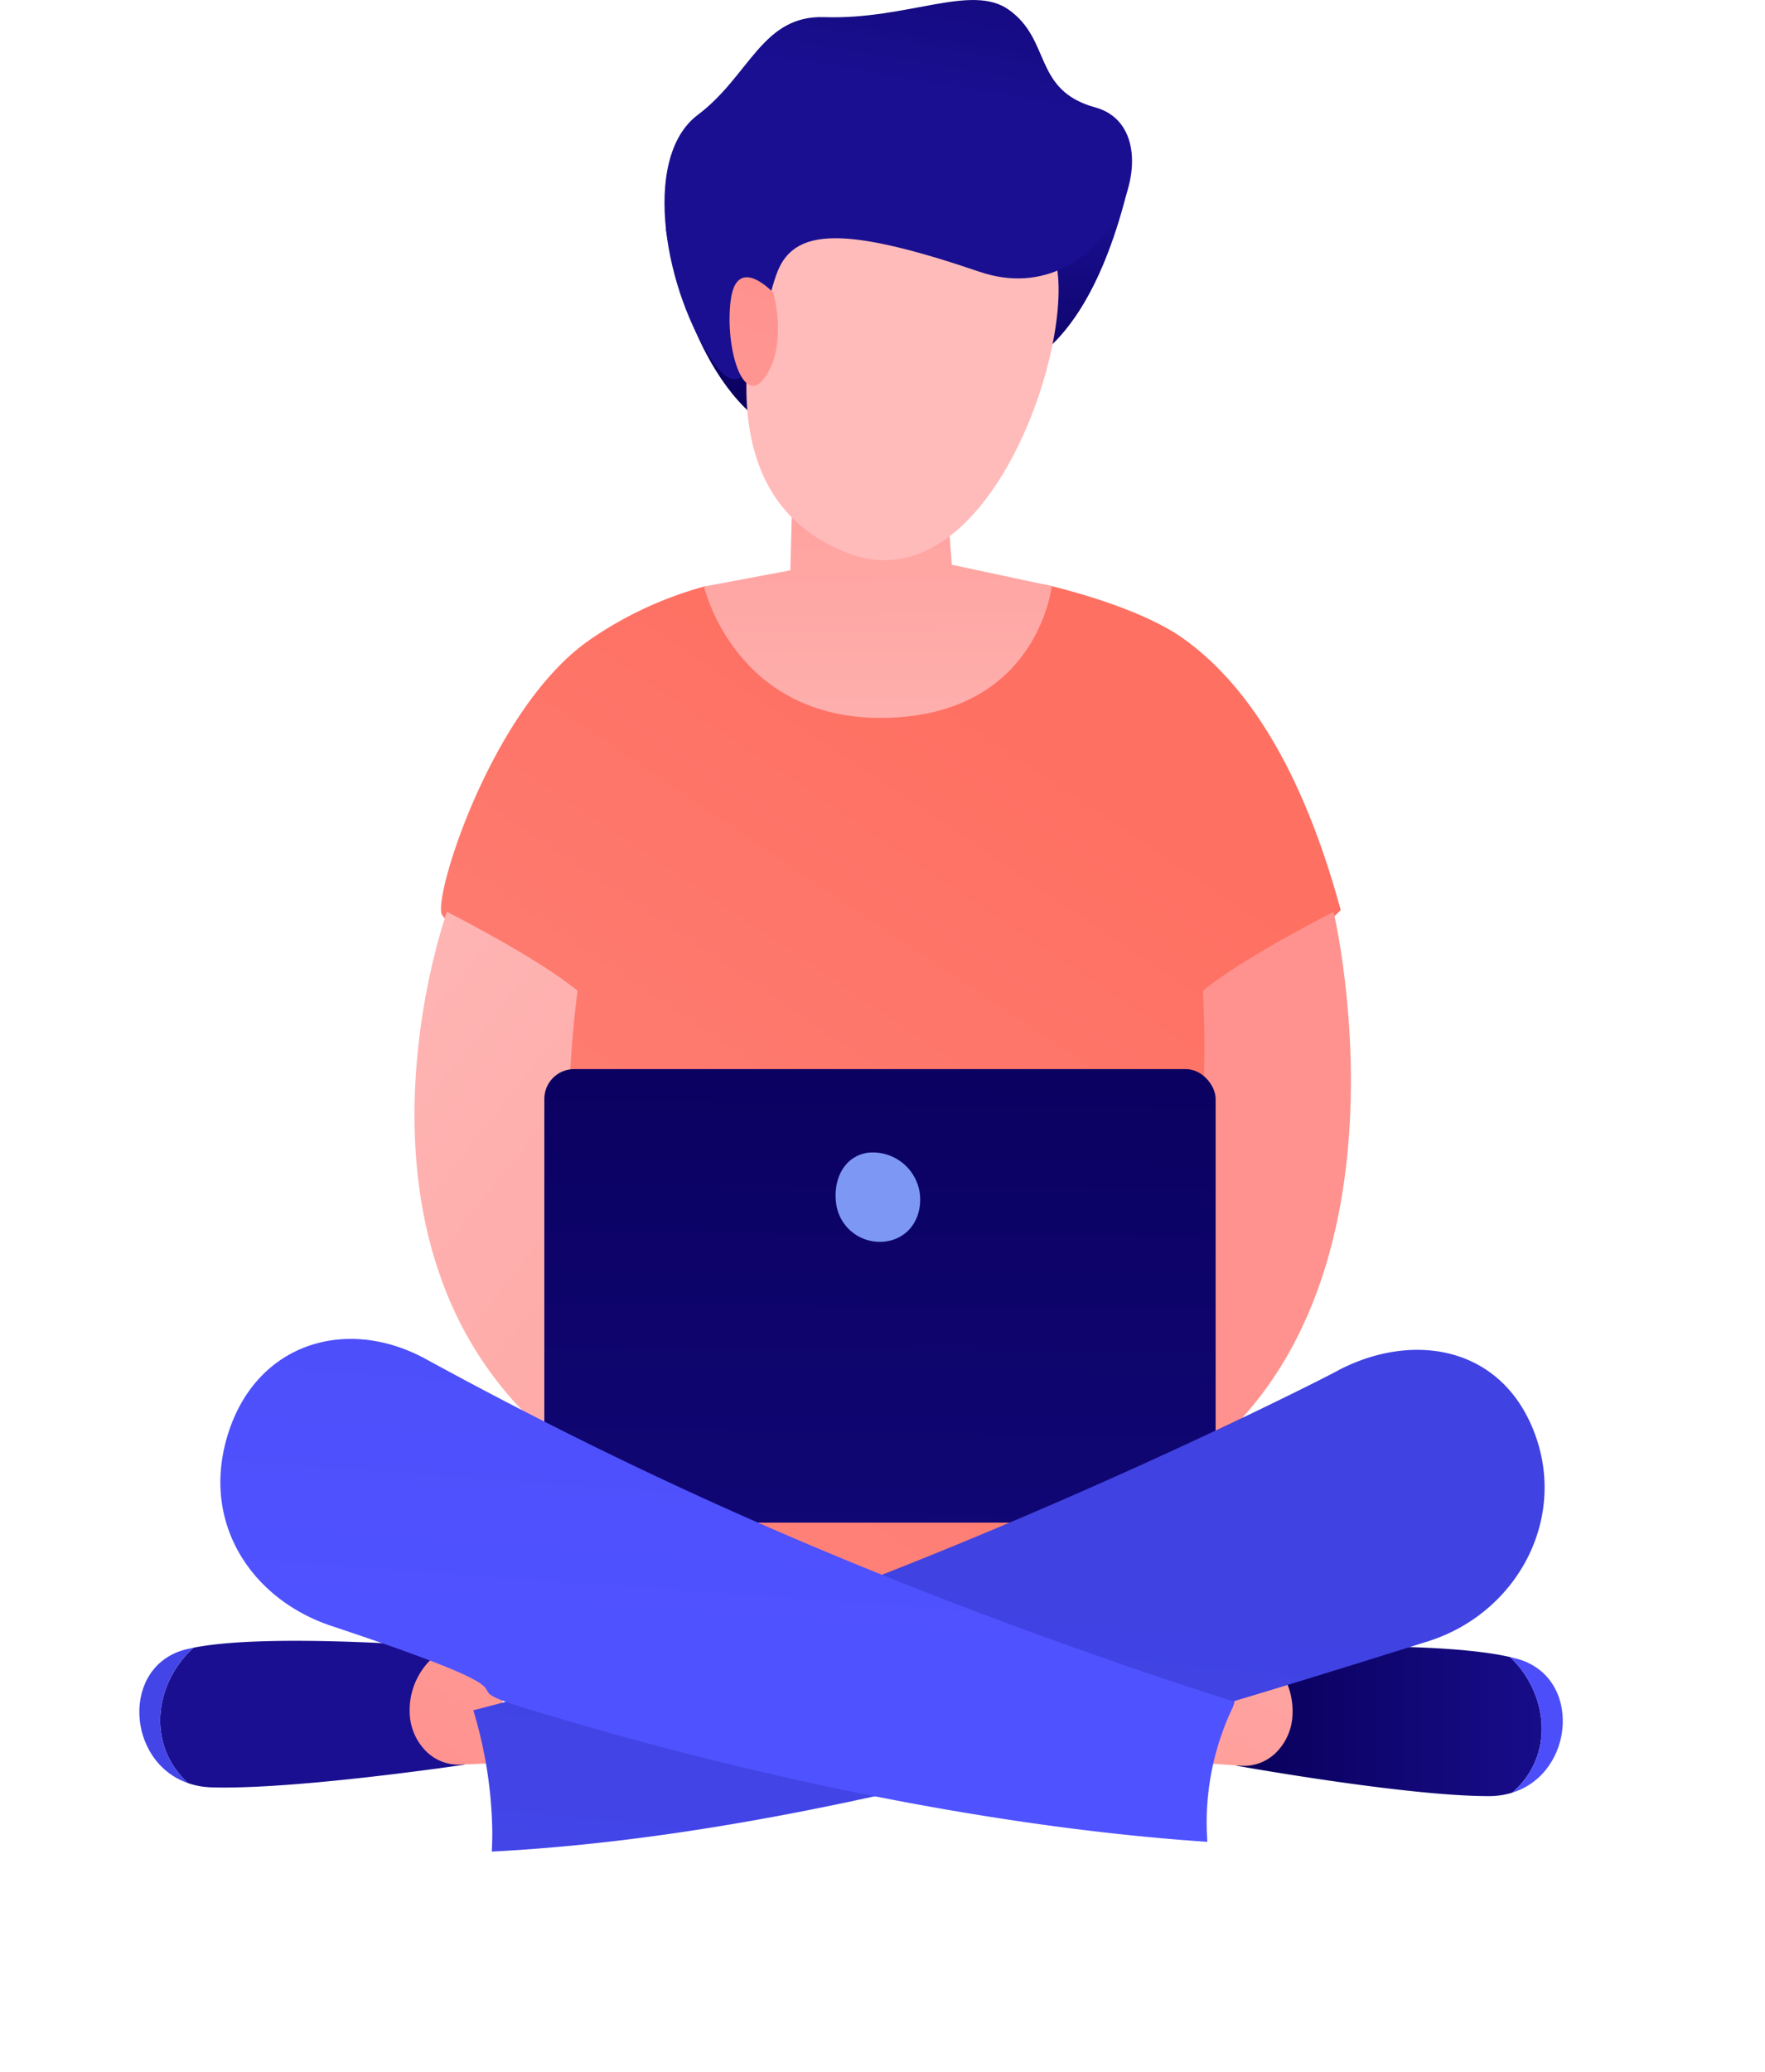 <svg xmlns="http://www.w3.org/2000/svg" xmlns:xlink="http://www.w3.org/1999/xlink" width="240.23" height="281.942" viewBox="0 0 240.23 281.942">
  <defs>
    <linearGradient id="linear-gradient" x1="0.479" y1="0.783" x2="0.501" y2="0.177" gradientUnits="objectBoundingBox">
      <stop offset="0" stop-color="#09005d"/>
      <stop offset="1" stop-color="#1a0f91"/>
    </linearGradient>
    <linearGradient id="linear-gradient-2" x1="0.65" y1="0.152" x2="-0.104" y2="1.514" gradientUnits="objectBoundingBox">
      <stop offset="0" stop-color="#fe7062"/>
      <stop offset="1" stop-color="#ff928e"/>
    </linearGradient>
    <linearGradient id="linear-gradient-3" x1="-0.16" y1="-0.191" x2="1.984" y2="2.225" gradientUnits="objectBoundingBox">
      <stop offset="0" stop-color="#febbba"/>
      <stop offset="1" stop-color="#ff928e"/>
    </linearGradient>
    <linearGradient id="linear-gradient-4" x1="-40.496" y1="-0.196" x2="-38.224" y2="2.22" xlink:href="#linear-gradient-3"/>
    <linearGradient id="linear-gradient-5" x1="0.512" y1="-0.192" x2="0.466" y2="2.514" xlink:href="#linear-gradient"/>
    <linearGradient id="linear-gradient-6" x1="0.061" y1="0.216" x2="1.103" y2="0.216" xlink:href="#linear-gradient"/>
    <linearGradient id="linear-gradient-7" x1="4.286" y1="-24.494" x2="-0.177" y2="7.163" gradientUnits="objectBoundingBox">
      <stop offset="0" stop-color="#4042e2"/>
      <stop offset="1" stop-color="#4f52ff"/>
    </linearGradient>
    <linearGradient id="linear-gradient-8" x1="2.58" y1="-4.058" x2="-0.86" y2="3.366" xlink:href="#linear-gradient-3"/>
    <linearGradient id="linear-gradient-9" x1="-31.046" y1="-0.113" x2="-30" y2="-0.113" xlink:href="#linear-gradient"/>
    <linearGradient id="linear-gradient-10" x1="-164.196" y1="-27.838" x2="-168.528" y2="3.846" xlink:href="#linear-gradient-7"/>
    <linearGradient id="linear-gradient-11" x1="3.788" y1="-6.36" x2="0.301" y2="1.144" xlink:href="#linear-gradient-3"/>
    <linearGradient id="linear-gradient-12" x1="0.506" y1="0.501" x2="-0.145" y2="3.677" xlink:href="#linear-gradient-7"/>
    <filter id="Path_40933" x="34.424" y="153.673" width="205.807" height="128.269" filterUnits="userSpaceOnUse">
      <feOffset dy="10" input="SourceAlpha"/>
      <feGaussianBlur stdDeviation="10" result="blur"/>
      <feFlood flood-opacity="0.329"/>
      <feComposite operator="in" in2="blur"/>
      <feComposite in="SourceGraphic"/>
    </filter>
    <linearGradient id="linear-gradient-13" x1="0.888" y1="-2.297" x2="0.487" y2="0.619" xlink:href="#linear-gradient-7"/>
    <filter id="Path_40934" x="0" y="152.183" width="198.059" height="128.429" filterUnits="userSpaceOnUse">
      <feOffset dy="10" input="SourceAlpha"/>
      <feGaussianBlur stdDeviation="10" result="blur-2"/>
      <feFlood flood-opacity="0.329"/>
      <feComposite operator="in" in2="blur-2"/>
      <feComposite in="SourceGraphic"/>
    </filter>
    <linearGradient id="linear-gradient-14" x1="0.511" y1="1.753" x2="0.489" y2="-0.794" xlink:href="#linear-gradient-3"/>
    <linearGradient id="linear-gradient-15" x1="0.987" y1="-0.947" x2="1.064" y2="-2.335" xlink:href="#linear-gradient-3"/>
    <linearGradient id="linear-gradient-16" x1="0.69" y1="-0.465" x2="0.544" y2="0.25" xlink:href="#linear-gradient"/>
    <linearGradient id="linear-gradient-17" x1="-7.522" y1="7.963" x2="-6.742" y2="-0.499" xlink:href="#linear-gradient-3"/>
  </defs>
  <g id="Group_22922" data-name="Group 22922" transform="translate(16421.229 4151.587)">
    <path id="Path_40923" data-name="Path 40923" d="M1382.848,1876.052c-.192.363-12.266,9.248-12.266,9.248s2.666,19.075,13.494,26.607c11.9,8.281,28.716-6.821,28.716-6.821s13.379,3.18,20.494-24.67c1.632-6.389-7.79-6.93-19.162-5.753C1399.459,1876.181,1382.848,1876.052,1382.848,1876.052Z" transform="translate(-17701.174 -6005.702)" fill="url(#linear-gradient)"/>
    <path id="Path_40924" data-name="Path 40924" d="M1222.145,2208.252a50.962,50.962,0,0,1,15.482-7.2c2.08-.565,13.308,2.7,20.249,2.539,9.528-.219,19.227-4.555,27.081-2.6,7.8,1.945,14.187,4.484,17.873,7.106,11.036,7.85,17.515,22.485,21.463,36.981a50.518,50.518,0,0,1-16.885,11.086l-1.739,70.465L1264,2347.944l-47.558-23.876,1.7-68.861s-15.1-7.033-16.21-9.591S1208.821,2217.413,1222.145,2208.252Z" transform="translate(-17563.039 -6272.824)" fill="url(#linear-gradient-2)"/>
    <path id="Path_40925" data-name="Path 40925" d="M1186.339,2447.58s-20.238,56.107,25.911,79.166c9.582-1.272,5.9-17.186,5.9-17.186s-20.052-4.437-14.03-51.241C1198.573,2453.757,1186.339,2447.58,1186.339,2447.58Z" transform="translate(-17546.736 -6475.097)" fill="url(#linear-gradient-3)"/>
    <path id="Path_40926" data-name="Path 40926" d="M1724.839,2447.58s13.926,58.567-25.911,79.166c-9.582-1.272-5.9-17.186-5.9-17.186s16.161-7.959,14.03-51.241C1712.605,2453.757,1724.839,2447.58,1724.839,2447.58Z" transform="translate(-17964.557 -6475.097)" fill="url(#linear-gradient-4)"/>
    <rect id="Rectangle_4427" data-name="Rectangle 4427" width="91.371" height="61.706" rx="4.055" transform="translate(-16347.143 -4006.115)" fill="url(#linear-gradient-5)"/>
    <g id="Group_22889" data-name="Group 22889" transform="translate(-16258.578 -3927.97)">
      <path id="Path_40927" data-name="Path 40927" d="M1835.921,2999.977c-10.457-2.4-34.625-1.11-34.625-1.11l-.983,2.662-1.627,13.233s23.016,4.147,34.36,4.138a10.669,10.669,0,0,0,3.183-.476c.346-.31.684-.632,1-.981C1842.047,3012.186,1840.656,3004.463,1835.921,2999.977Z" transform="translate(-1793.039 -2998.122)" fill="url(#linear-gradient-6)"/>
      <path id="Path_40928" data-name="Path 40928" d="M2004.981,3006.811c-.327-.092-.674-.179-1.037-.262,4.735,4.487,6.125,12.208,1.313,17.465-.319.349-.658.671-1,.981C2012.764,3022.347,2013.772,3009.285,2004.981,3006.811Z" transform="translate(-1961.062 -3004.694)" fill="url(#linear-gradient-7)"/>
      <path id="Path_40929" data-name="Path 40929" d="M1768.869,2996.323l4.093.175a7.878,7.878,0,0,1,5.748,2.972,9.694,9.694,0,0,1,2.11,6.635,7.644,7.644,0,0,1-2.214,5.049,6.205,6.205,0,0,1-4.789,1.818l-6.262-.446Z" transform="translate(-1767.555 -2996.323)" fill="url(#linear-gradient-8)"/>
    </g>
    <g id="Group_22890" data-name="Group 22890" transform="translate(-16402.266 -3928.325)">
      <path id="Path_40930" data-name="Path 40930" d="M995.692,2995.308c10.512-2.078,34.639-.047,34.639-.047l.916,2.692,1.3,13.276s-23.11,3.44-34.451,3.082a10.694,10.694,0,0,1-3.17-.574c-.338-.321-.668-.653-.979-1.011C989.264,3007.323,990.846,2999.647,995.692,2995.308Z" transform="translate(-988.297 -2994.372)" fill="url(#linear-gradient-9)"/>
      <path id="Path_40931" data-name="Path 40931" d="M981.828,2999.762c.33-.082.679-.158,1.042-.23-4.845,4.34-6.428,12.015-1.747,17.417.311.36.641.692.979,1.013C973.66,3015.054,972.979,3001.965,981.828,2999.762Z" transform="translate(-975.476 -2998.597)" fill="url(#linear-gradient-10)"/>
      <path id="Path_40932" data-name="Path 40932" d="M1190.525,2996.343l-4.1.049a7.828,7.828,0,0,0-5.821,2.795,9.655,9.655,0,0,0-2.274,6.568,7.687,7.687,0,0,0,2.088,5.114,6.236,6.236,0,0,0,4.742,1.965l6.27-.254Z" transform="translate(-1141.531 -2995.986)" fill="url(#linear-gradient-11)"/>
    </g>
    <g transform="matrix(1, 0, 0, 1, -16421.23, -4151.59)" filter="url(#Path_40933)">
      <path id="Path_40933-2" data-name="Path 40933" d="M1370.109,2731.332c-4.742-10.914-16.34-12.686-26.212-7.583-.172.226-62.69,32.268-117.823,46.31a59.922,59.922,0,0,1,2.567,15.736q.047,1.769-.057,3.489c42.279-2.171,88.164-16.271,127.594-28.662C1368.405,2756.678,1375.365,2743.428,1370.109,2731.332Z" transform="translate(-1161.65 -2547.34)" fill="url(#linear-gradient-12)"/>
    </g>
    <g transform="matrix(1, 0, 0, 1, -16421.23, -4151.59)" filter="url(#Path_40934)">
      <path id="Path_40934-2" data-name="Path 40934" d="M1170.582,2779.9a36.358,36.358,0,0,1,3.558-17.036c.073-.24.159-.472.236-.71-3.148-.975-7.215-2.3-12.559-4.109-39.15-13.4-69.017-26.927-97.522-42.5-11.074-6.05-23.665-2-27.209,11.108-3.165,11.7,3.785,21.683,14.331,25.193,31.554,10.5,15.125,7.583,25.43,10.9,27.676,8.559,62.114,16.354,93.8,18.483C1170.624,2780.782,1170.6,2780.339,1170.582,2779.9Z" transform="translate(-1006.32 -2540.61)" fill="url(#linear-gradient-13)"/>
    </g>
    <path id="Path_40935" data-name="Path 40935" d="M1399.136,2121.816s4.21,18.246,24.653,17.867c20.821-.379,22.677-17.928,22.677-17.928l-13.6-2.909-1.137-15.155-20.459,1.516-.379,14.4Z" transform="translate(-17724.547 -6193.591)" fill="url(#linear-gradient-14)"/>
    <path id="Path_40936" data-name="Path 40936" d="M1440.171,1867s-23.446,45.415,4.366,56.434c19.617,7.772,31.917-30.159,28.248-40.433-5.672-15.884-9.408-14-9.408-14Z" transform="translate(-17750.576 -5999.835)" fill="url(#linear-gradient-15)"/>
    <path id="Path_40937" data-name="Path 40937" d="M1428.155,1778.256c11.583,3.184,1.684,28.3-15.754,22.363s-24.291-5.853-27.008-1.065-3.3,21.793-9.2,13.388c-6.464-9.215-10.068-27.71-2.143-33.672,7.083-5.328,8.736-13.59,17.231-13.3,11.277.38,20-4.618,25.088-1.013C1422.218,1769.093,1419.633,1775.914,1428.155,1778.256Z" transform="translate(-17700.305 -5915.226)" fill="url(#linear-gradient-16)"/>
    <path id="Path_40938" data-name="Path 40938" d="M1424.261,1973.7s-5-5.38-5.8,1.1,1.769,14.836,4.78,10.258S1424.261,1973.7,1424.261,1973.7Z" transform="translate(-17740.244 -6085.464)" fill="url(#linear-gradient-17)"/>
    <path id="Path_40939" data-name="Path 40939" d="M1509.283,2633.346c.484,3.274-1.27,6.245-4.543,6.73a5.992,5.992,0,0,1-6.8-5.05c-.484-3.274,1.014-6.525,4.287-7.01A6.452,6.452,0,0,1,1509.283,2633.346Z" transform="translate(-17805.35 -6622.751)" fill="#7d97f4"/>
  </g>
</svg>
